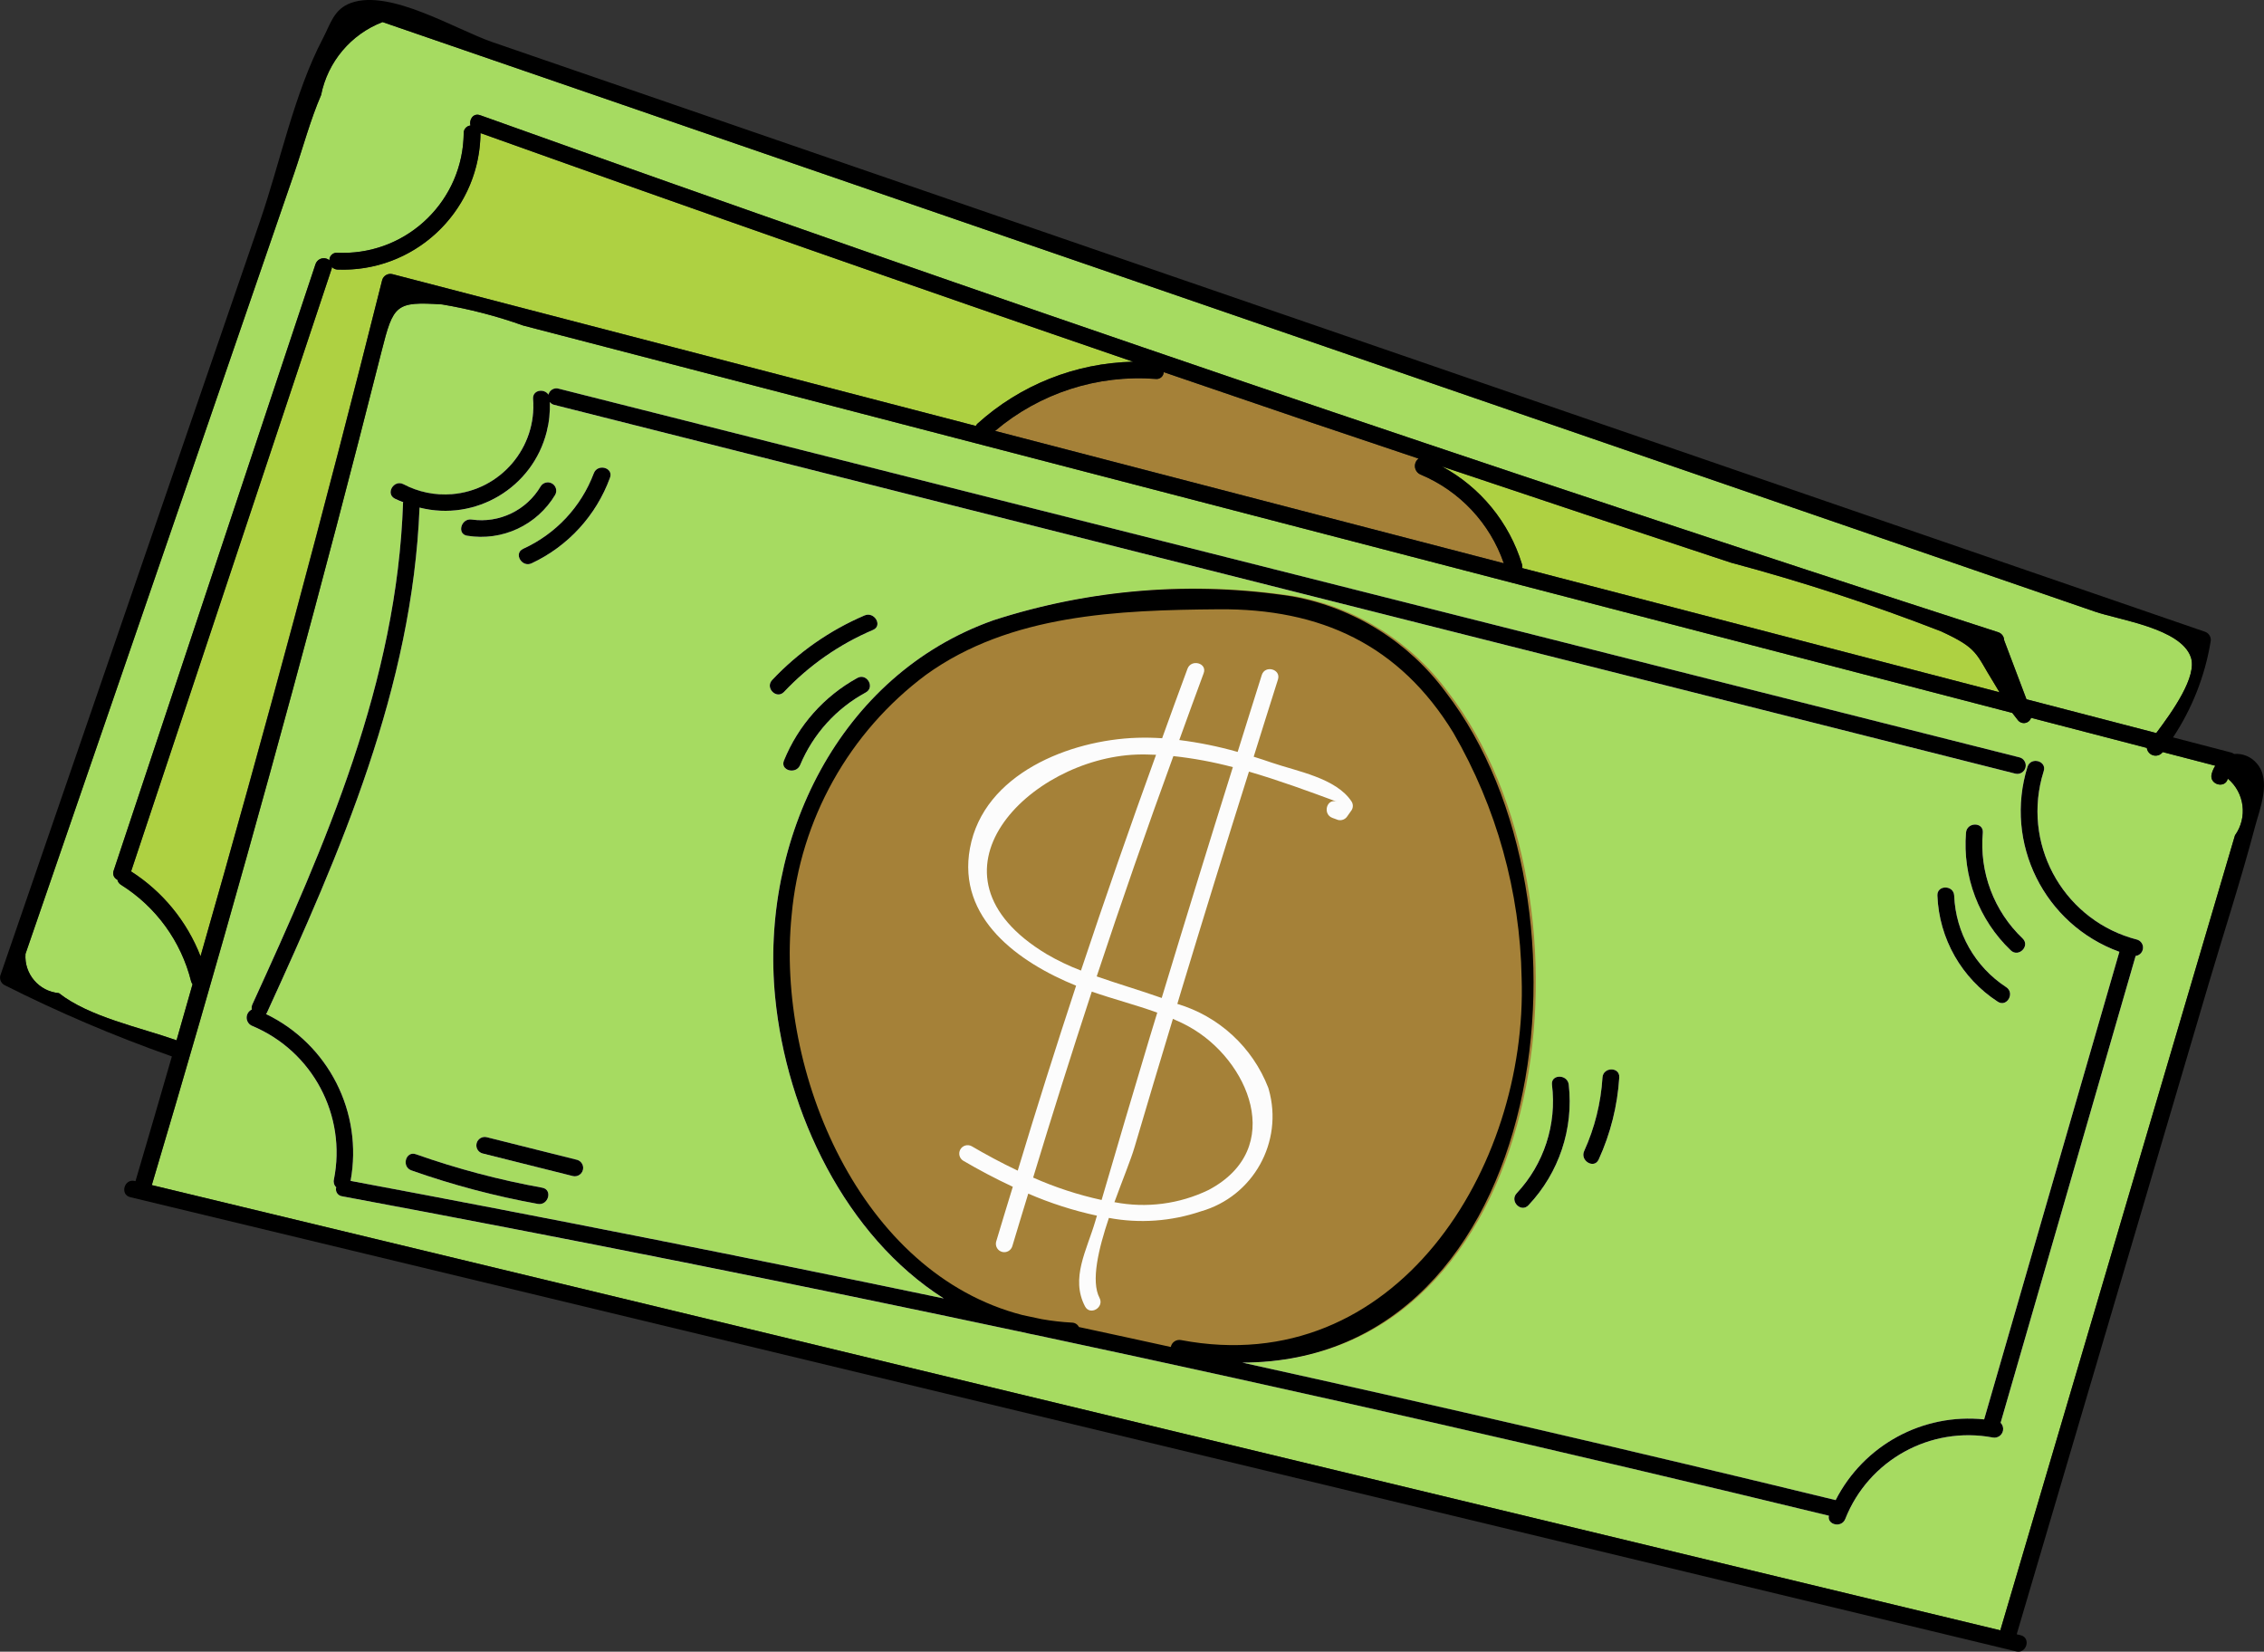 <?xml version="1.0" encoding="utf-8"?>
<!-- Generator: Adobe Illustrator 21.1.0, SVG Export Plug-In . SVG Version: 6.00 Build 0)  -->
<svg version="1.1" id="Capa_1" xmlns="http://www.w3.org/2000/svg" xmlns:xlink="http://www.w3.org/1999/xlink" x="0px" y="0px"
	 viewBox="0 0 91.606 66.823" style="enable-background:new 0 0 91.606 66.823;" xml:space="preserve">
<rect x="0" y="0" width="91.606" height="66.823" fill="#333333" stroke="none"/>
<style type="text/css">
	.st0{fill:#AED142;}
	.st1{fill:#FFFFFF;}
	.st2{fill:#A58138;}
	.st3{fill:#A6DB61;}
	.st4{fill:#FCFCFC;}
</style>
<path class="st0" d="M61.594,22.983l19.309,5.023c-0.064-0.111-0.136-0.234-0.233-0.389
	c-0.739-1.181-0.611-1.377-2.136-2.077c-2.783-1.081-5.622-2.009-8.506-2.78
	c-3.898-1.283-7.792-2.579-11.682-3.888c1.557,0.842,2.72,2.263,3.236,3.955
	C61.599,22.878,61.602,22.931,61.594,22.983z"/>
<path class="st1" d="M46.776,30.536c-0.259-0.011-0.518-0.02-0.774-0.01c-4.345,0.156-9.05,4.836-3.645,8.079
	c0.442,0.257,0.904,0.478,1.381,0.66C44.708,36.342,45.72,33.432,46.776,30.536z"/>
<path class="st2" d="M57.474,19.197c-0.19-0.084-0.277-0.306-0.193-0.496
	c0.026-0.058,0.065-0.109,0.116-0.148c-1.449-0.487-2.897-0.974-4.345-1.462
	c-1.99-0.674-3.979-1.353-5.965-2.035c-0.006,0.159-0.14,0.282-0.298,0.276
	c-0.007-0-0.014-0.001-0.021-0.002c-2.36-0.182-4.697,0.574-6.504,2.103l20.583,5.355
	C60.286,21.166,59.059,19.859,57.474,19.197z"/>
<path class="st1" d="M46.825,40.969c-0.872-0.317-1.782-0.547-2.649-0.851c-0.822,2.498-1.613,5.005-2.373,7.524
	c0.89,0.395,1.819,0.699,2.77,0.906c0.637-2.178,1.281-4.355,1.932-6.529
	C46.61,41.668,46.719,41.319,46.825,40.969z"/>
<path class="st1" d="M61.566,39.571c-0.063-3.488-1.013-6.903-2.761-9.922c-2.175-3.557-5.363-5.034-9.503-4.999
	c-4.055,0.035-8.431,0.197-11.834,2.649c-3.115,2.321-5.093,5.859-5.439,9.728
	c-0.643,6.354,2.777,14.493,9.344,16.178c0.259,0.055,0.519,0.109,0.778,0.165
	c0.405,0.071,0.814,0.118,1.225,0.14c0.119,0.003,0.226,0.072,0.278,0.178
	c1.24,0.266,2.479,0.538,3.717,0.807c0.038-0.191,0.222-0.315,0.413-0.279
	C56.478,55.863,61.821,47.243,61.566,39.571z M54.692,32.775c-0.057,0.08-0.113,0.161-0.17,0.241
	c-0.079,0.131-0.235,0.195-0.384,0.156l-0.226-0.083c-0.407-0.151-0.23-0.807,0.181-0.655
	c-1.128-0.417-2.33-0.859-3.556-1.216c-0.927,2.955-1.841,5.913-2.742,8.875c-0.053,0.174-0.103,0.348-0.156,0.522
	c1.684,0.501,3.043,1.753,3.679,3.391c0.641,2.111-0.551,4.343-2.663,4.984
	c-0.023,0.007-0.047,0.014-0.07,0.021c-1.196,0.404-2.475,0.495-3.716,0.264
	c-0.425,1.266-0.734,2.558-0.379,3.236c0.203,0.387-0.384,0.73-0.587,0.343c-0.596-1.139,0.074-2.272,0.417-3.451
	c0.021-0.073,0.043-0.146,0.065-0.219c-0.953-0.205-1.884-0.504-2.779-0.892
	c-0.214,0.711-0.438,1.418-0.646,2.131c-0.056,0.179-0.247,0.279-0.426,0.222
	c-0.17-0.054-0.27-0.229-0.229-0.403c0.218-0.745,0.452-1.485,0.676-2.228
	c-0.715-0.333-1.394-0.695-2.009-1.056c-0.159-0.1-0.206-0.31-0.106-0.469
	c0.096-0.151,0.292-0.203,0.449-0.117c0.558,0.327,1.19,0.669,1.864,0.989
	c0.759-2.503,1.546-4.997,2.362-7.482c-2.332-0.948-4.819-2.725-4.295-5.562c0.557-3.02,4.049-4.379,6.756-4.468
	c0.341-0.011,0.681-0.004,1.02,0.018c0.342-0.937,0.675-1.877,1.026-2.811
	c0.152-0.406,0.809-0.229,0.655,0.18c-0.338,0.899-0.658,1.803-0.987,2.704
	c0.798,0.1,1.588,0.261,2.362,0.481c0.326-1.037,0.647-2.076,0.976-3.112
	c0.132-0.416,0.788-0.237,0.655,0.181c-0.33,1.041-0.655,2.083-0.982,3.125
	c0.246,0.077,0.491,0.158,0.734,0.241c1.004,0.346,2.607,0.618,3.231,1.577
	c0.064,0.105,0.064,0.237-0,0.343C54.692,32.775,54.692,32.775,54.692,32.775z"/>
<path class="st1" d="M45.905,46.415c-0.151,0.511-0.489,1.332-0.813,2.222c1.29,0.251,2.627,0.078,3.81-0.494
	c3.165-1.675,1.617-5.276-0.793-6.607c-0.211-0.117-0.43-0.219-0.651-0.315
	C46.936,42.951,46.418,44.683,45.905,46.415z"/>
<path class="st3" d="M89.487,31.32c0.031-0.121,0.081-0.235,0.148-0.34c-0.708-0.184-1.416-0.369-2.125-0.553
	l-0.001,0.001c-0.119,0.159-0.344,0.192-0.504,0.074c-0.078-0.058-0.129-0.146-0.142-0.243l-4.682-1.218
	c-0.051,0.161-0.223,0.25-0.384,0.199c-0.056-0.018-0.105-0.051-0.142-0.096
	c-0.095-0.116-0.169-0.212-0.235-0.301c-15.525-4.039-31.05-8.077-46.575-12.116
	c-4.559-1.186-9.117-2.372-13.675-3.557c-1.067-0.381-2.165-0.666-3.282-0.854
	c-1.883-0.125-1.972,0.011-2.45,1.901c-0.594,2.346-1.198,4.689-1.812,7.029
	c-2.346,8.941-4.841,17.841-7.484,26.7c24.932,6.004,49.863,12.009,74.795,18.013
	c1.684-5.705,3.369-11.411,5.053-17.117l2.538-8.597c0.423-1.433,0.846-2.865,1.269-4.298
	c0.212-0.716,0.423-1.433,0.634-2.149c0.518-0.724,0.392-1.724-0.289-2.297
	C90.039,31.926,89.383,31.745,89.487,31.32z"/>
<path class="st1" d="M86.413,38.675c-1.821,6.295-3.642,12.591-5.463,18.886
	c0.138,0.138,0.138,0.362-0.001,0.5c-0.083,0.082-0.201,0.119-0.315,0.097
	c-2.521-0.473-5.024,0.907-5.969,3.292c-0.149,0.385-0.745,0.24-0.664-0.128
	c-10.651-2.59-21.337-5.025-32.059-7.304c-0.186-0.035-0.37-0.073-0.552-0.117
	c-9.161-1.946-18.345-3.78-27.552-5.504c-0.155-0.021-0.264-0.165-0.243-0.32
	c0.002-0.014,0.005-0.028,0.009-0.041c-0.084-0.079-0.121-0.197-0.095-0.309
	c0.523-2.597-0.861-5.202-3.306-6.221c-0.185-0.076-0.273-0.288-0.197-0.473
	c0.035-0.084,0.099-0.151,0.181-0.19c-0.014-0.069-0.006-0.141,0.023-0.205
	c2.97-6.486,5.854-13.058,6.097-20.295c0-0.005,0.002-0.011,0.005-0.015
	c-0.111-0.055-0.224-0.095-0.335-0.151c-0.391-0.197-0.046-0.783,0.343-0.587
	c1.749,0.926,3.917,0.258,4.843-1.491c0.319-0.602,0.459-1.283,0.405-1.963
	c-0.02-0.37,0.459-0.421,0.623-0.167c0.04-0.177,0.217-0.288,0.394-0.248
	c0.004,0.001,0.009,0.002,0.013,0.003c19.71,4.974,39.419,9.948,59.129,14.922
	c0.179,0.056,0.279,0.247,0.223,0.426c-0.053,0.171-0.23,0.271-0.404,0.229
	c-19.71-4.974-39.419-9.948-59.129-14.922c-0.068-0.017-0.129-0.057-0.171-0.113
	c0.091,2.337-1.729,4.306-4.066,4.397c-0.406,0.016-0.811-0.027-1.205-0.126
	c-0.293,7.278-3.188,13.91-6.179,20.444c-0.01,0.016-0.021,0.031-0.034,0.045
	c2.532,1.221,3.934,3.986,3.422,6.75c8.018,1.499,16.019,3.084,24.002,4.757
	c-3.974-2.522-6.365-7.509-6.823-12.191c-0.622-6.358,2.568-13.031,8.834-15.247
	c3.904-1.262,8.049-1.592,12.103-0.963c2.484,0.456,4.701,1.842,6.198,3.876
	c6.534,8.462,4.204,27.087-8.23,27.121c8.021,1.769,16.022,3.623,24.005,5.562
	c1.135-2.225,3.523-3.523,6.008-3.265c1.824-6.306,3.648-12.612,5.472-18.917
	c-3.041-1.102-4.678-4.399-3.717-7.488c0.137-0.414,0.792-0.236,0.655,0.18
	c-0.894,2.824,0.67,5.839,3.495,6.733c0.094,0.03,0.19,0.057,0.286,0.082
	c0.179,0.055,0.279,0.244,0.224,0.423c-0.039,0.128-0.151,0.221-0.284,0.237L86.413,38.675z"/>
<path class="st2" d="M52.396,24.123c-4.054-0.629-8.199-0.299-12.103,0.962
	c-6.266,2.216-9.456,8.889-8.834,15.247c0.458,4.683,2.849,9.669,6.823,12.191
	c-0.037-0.008-0.075-0.015-0.112-0.023c0.025,0.018,0.049,0.037,0.073,0.056
	c0.835,0.174,1.534,0.533,2.088,1.025c0.239,0.016,0.478,0.03,0.717,0.074
	c1.761,0.322,3.433,0.863,5.219,1.129c0.686,0.102,1.352,0.249,2.031,0.384
	c0.626,0.08,0.777,0.126,0.454,0.139c0.692,0.039,0.766,0.03,0.221-0.027
	c0.632-0.227,1.286-0.276,1.924-0.188c11.959-0.565,14.134-18.756,7.696-27.094
	C57.097,25.965,54.881,24.578,52.396,24.123z"/>
<path class="st1" d="M79.55,33.686c0.034-0.434,0.714-0.436,0.68,0c-0.146,1.599,0.448,3.176,1.611,4.282
	c0.315,0.305-0.166,0.785-0.481,0.48c-1.29-1.234-1.955-2.983-1.81-4.762
	C79.55,33.686,79.55,33.686,79.55,33.686z"/>
<path class="st1" d="M80.833,40.527c-1.463-0.949-2.374-2.55-2.442-4.292c-0.02-0.438,0.659-0.435,0.679,0
	c0.061,1.503,0.846,2.884,2.106,3.706c0.364,0.24,0.023,0.828-0.343,0.586L80.833,40.527z"/>
<path class="st1" d="M65.52,43.593c-0.073,1.148-0.355,2.272-0.833,3.318c-0.18,0.398-0.766,0.052-0.587-0.343
	c0.426-0.938,0.677-1.946,0.741-2.975c0.028-0.435,0.708-0.436,0.68-0
	C65.52,43.593,65.52,43.593,65.52,43.593z"/>
<path class="st1" d="M62.796,43.882c-0.048-0.434,0.632-0.43,0.679,0c0.2,1.785-0.396,3.568-1.628,4.875
	c-0.298,0.322-0.777-0.16-0.481-0.48c1.105-1.181,1.628-2.791,1.429-4.395V43.882z"/>
<path class="st1" d="M31.724,27.993c-0.301,0.319-0.781-0.163-0.481-0.48c1.053-1.119,2.326-2.009,3.739-2.613
	c0.398-0.171,0.744,0.415,0.343,0.587C33.965,26.064,32.739,26.917,31.724,27.993z"/>
<path class="st1" d="M35.032,28.015c-1.194,0.646-2.131,1.682-2.655,2.935
	c-0.166,0.399-0.823,0.223-0.655-0.18c0.576-1.422,1.624-2.601,2.968-3.341
	C35.073,27.217,35.416,27.804,35.032,28.015z"/>
<path class="st1" d="M21.942,48.052c0.43,0.078,0.247,0.732-0.181,0.655c-1.738-0.314-3.448-0.767-5.114-1.355
	c-0.41-0.145-0.233-0.801,0.181-0.655C18.493,47.285,20.203,47.738,21.942,48.052z"/>
<path class="st1" d="M19.085,21.018c1.118,0.16,2.223-0.372,2.794-1.347
	c0.101-0.159,0.311-0.206,0.469-0.105c0.151,0.095,0.202,0.291,0.117,0.448
	c-0.733,1.233-2.146,1.891-3.562,1.659C18.473,21.608,18.657,20.954,19.085,21.018z"/>
<path class="st1" d="M19.513,46.663c-0.179-0.056-0.279-0.247-0.223-0.426
	c0.053-0.17,0.23-0.27,0.403-0.229c1.221,0.306,2.443,0.612,3.664,0.918
	c0.179,0.056,0.279,0.247,0.223,0.426c-0.053,0.17-0.23,0.271-0.403,0.229
	C21.956,47.275,20.734,46.969,19.513,46.663z"/>
<path class="st1" d="M21.51,22.79c-0.394,0.184-0.739-0.402-0.343-0.586c1.32-0.6,2.348-1.699,2.859-3.056
	c0.152-0.406,0.809-0.229,0.655,0.181C24.124,20.857,22.983,22.101,21.51,22.79z"/>
<path class="st3" d="M7.143,42.09c0.219-0.756,0.431-1.514,0.648-2.27c-0.027-0.036-0.047-0.077-0.059-0.12
	c-0.405-1.618-1.421-3.017-2.835-3.902c-0.076-0.046-0.13-0.121-0.148-0.207
	c-0.139-0.063-0.205-0.224-0.15-0.367c2.723-8.181,5.446-16.361,8.169-24.542
	c0.065-0.184,0.266-0.28,0.45-0.216c0.041,0.014,0.079,0.036,0.112,0.064
	c-0.006-0.163,0.122-0.3,0.286-0.306c0.013-0,0.026-0,0.039,0.001
	c2.695,0.124,4.98-1.961,5.103-4.656c0.003-0.059,0.004-0.117,0.005-0.176
	c-0.006-0.161,0.112-0.299,0.272-0.317c-0.059-0.233,0.109-0.518,0.396-0.415
	c20.363,7.285,40.833,14.256,61.413,20.913c0.145,0.044,0.246,0.176,0.249,0.328
	c0.301,0.796,0.602,1.592,0.903,2.388l5.251,1.366c0.656-0.873,1.671-2.299,1.398-3.072
	c-0.41-1.166-2.879-1.496-3.883-1.842l-7.461-2.569c-4.974-1.712-9.949-3.425-14.923-5.137
	c-9.948-3.425-19.897-6.85-29.845-10.274L17.611,1.626l-2.132-0.734c-1.28,0.493-2.219,1.608-2.487,2.954
	c-0.433,1-0.733,2.128-1.087,3.159c-0.846,2.457-1.692,4.914-2.537,7.37
	c-1.752,5.089-3.504,10.178-5.255,15.267c-0.846,2.457-1.691,4.914-2.537,7.37l-0.544,1.579
	c-0.059,0.81,0.543,1.516,1.352,1.588c1.236,0.968,3.259,1.379,4.751,1.905L7.143,42.09z"/>
<path class="st0" d="M13.654,10.905c-0.085-0.004-0.165-0.041-0.224-0.103
	c-0,0.02-0.003,0.041-0.007,0.06c-2.706,8.131-5.413,16.262-8.119,24.393
	c1.277,0.817,2.261,2.019,2.81,3.433c2.596-9.08,5.046-18.2,7.35-27.359
	c0.052-0.179,0.238-0.284,0.418-0.237l23.601,6.139c0.017-0.033,0.039-0.063,0.066-0.089
	c1.73-1.567,3.966-2.457,6.3-2.508c-8.823-3.026-17.626-6.109-26.409-9.251l0.002,0.007
	c-0.028,3.076-2.545,5.547-5.621,5.519C13.765,10.909,13.71,10.907,13.654,10.905z"/>
<path d="M90.396,30.504c-0.036-0.028-0.077-0.048-0.122-0.06l-2.349-0.611
	c0.772-1.165,1.29-2.481,1.519-3.86c0.044-0.18-0.06-0.363-0.237-0.418
	c-20.43-7.033-40.859-14.066-61.289-21.099c-2.665-0.917-5.33-1.835-7.994-2.752
	c-1.496-0.515-4.135-2.154-5.719-1.587c-0.699,0.25-0.828,0.843-1.142,1.442c-1.155,2.2-1.731,5.028-2.537,7.37
	L0.014,39.464c-0.041,0.148,0.023,0.306,0.156,0.384c2.197,1.108,4.463,2.074,6.784,2.892
	c-0.49,1.683-0.972,3.367-1.472,5.047l-0.032-0.008c-0.425-0.102-0.606,0.552-0.181,0.655
	c25.437,6.126,50.874,12.252,76.311,18.378c0.425,0.102,0.606-0.552,0.181-0.655
	c-0.054-0.013-0.107-0.026-0.161-0.039c2.581-8.743,5.161-17.486,7.742-26.23
	c0.633-2.145,1.333-4.285,1.903-6.448c0.179-0.679,0.673-1.868,0.072-2.551
	C91.092,30.617,90.747,30.473,90.396,30.504z M2.383,40.18c-0.808-0.071-1.41-0.778-1.352-1.588
	l0.544-1.579c0.846-2.457,1.691-4.914,2.537-7.37c1.752-5.089,3.504-10.178,5.255-15.267
	c0.846-2.457,1.692-4.913,2.537-7.37c0.354-1.031,0.654-2.159,1.087-3.159
	c0.268-1.346,1.206-2.46,2.487-2.954l2.132,0.734l14.922,5.137c9.948,3.425,19.897,6.85,29.845,10.274
	c4.974,1.712,9.948,3.425,14.923,5.137l7.461,2.569c1.004,0.346,3.473,0.676,3.883,1.842
	c0.272,0.774-0.742,2.199-1.398,3.072l-5.251-1.366c-0.301-0.796-0.602-1.592-0.903-2.388
	c-0.004-0.152-0.104-0.284-0.249-0.328c-20.577-6.656-41.048-13.627-61.413-20.913
	c-0.287-0.103-0.455,0.182-0.396,0.415c-0.16,0.018-0.279,0.156-0.272,0.317
	c-0.027,2.698-2.235,4.863-4.933,4.836c-0.059-0.001-0.117-0.002-0.176-0.005
	c-0.163-0.016-0.307,0.103-0.323,0.266c-0.001,0.013-0.002,0.026-0.001,0.039
	c-0.148-0.126-0.371-0.109-0.497,0.04c-0.028,0.033-0.05,0.071-0.064,0.112
	c-2.723,8.181-5.446,16.361-8.169,24.542c-0.055,0.143,0.01,0.303,0.15,0.367
	c0.019,0.087,0.072,0.162,0.148,0.207c1.414,0.885,2.43,2.284,2.835,3.902
	c0.011,0.044,0.031,0.085,0.059,0.12c-0.217,0.756-0.429,1.514-0.648,2.27l-0.009-0.005
	C5.642,41.559,3.619,41.147,2.383,40.18z M19.44,5.384c8.783,3.141,17.586,6.225,26.409,9.251
	c-2.333,0.051-4.57,0.941-6.3,2.508c-0.027,0.026-0.049,0.056-0.066,0.089l-23.601-6.139
	c-0.181-0.047-0.366,0.058-0.418,0.237c-2.293,9.162-4.743,18.282-7.35,27.359
	c-0.549-1.413-1.533-2.616-2.81-3.433c2.706-8.131,5.413-16.262,8.119-24.393
	c0.004-0.02,0.007-0.04,0.007-0.06c0.058,0.062,0.139,0.099,0.224,0.103
	c3.073,0.121,5.663-2.273,5.784-5.346c0.002-0.055,0.004-0.11,0.004-0.165L19.44,5.384z
	 M46.767,15.331c0.158,0.018,0.3-0.095,0.318-0.253c0.001-0.007,0.001-0.014,0.002-0.021
	c1.988,0.68,3.976,1.359,5.965,2.035c1.447,0.49,2.896,0.977,4.345,1.462
	c-0.165,0.126-0.197,0.362-0.071,0.527c0.039,0.051,0.089,0.09,0.148,0.116
	c1.585,0.662,2.811,1.968,3.372,3.592l-20.583-5.355c1.807-1.53,4.144-2.286,6.504-2.103L46.767,15.331z
	 M58.346,18.873c3.891,1.306,7.785,2.602,11.682,3.888c2.884,0.771,5.724,1.698,8.506,2.78
	c1.524,0.7,1.397,0.896,2.136,2.077c0.097,0.155,0.169,0.278,0.233,0.389l-19.309-5.023
	c0.009-0.052,0.005-0.105-0.011-0.155c-0.517-1.693-1.68-3.114-3.236-3.955H58.346z M90.431,33.798
	c-0.212,0.717-0.423,1.433-0.634,2.149c-0.423,1.433-0.846,2.866-1.269,4.298l-2.538,8.597
	c-1.684,5.705-3.368,11.411-5.053,17.117c-24.932-6.004-49.863-12.009-74.795-18.013
	c2.637-8.86,5.132-17.76,7.484-26.7c0.614-2.34,1.218-4.683,1.812-7.029
	c0.478-1.89,0.567-2.026,2.45-1.901c1.117,0.187,2.215,0.473,3.282,0.854
	c4.558,1.186,9.117,2.372,13.675,3.557c15.525,4.039,31.05,8.077,46.575,12.116
	c0.066,0.089,0.14,0.184,0.235,0.301c0.108,0.13,0.301,0.147,0.43,0.039
	c0.045-0.037,0.078-0.087,0.096-0.142l4.682,1.218c0.025,0.197,0.206,0.336,0.403,0.311
	c0.097-0.012,0.184-0.064,0.242-0.142l0.001-0.001c0.708,0.184,1.417,0.368,2.125,0.553
	c-0.068,0.105-0.118,0.219-0.148,0.34c-0.104,0.425,0.552,0.606,0.655,0.181
	c0.681,0.573,0.807,1.573,0.289,2.297L90.431,33.798z"/>
<path d="M86.472,38.015c-2.87-0.736-4.599-3.66-3.862-6.529c0.025-0.096,0.052-0.191,0.082-0.286
	c0.137-0.416-0.519-0.595-0.655-0.18c-0.961,3.088,0.677,6.386,3.717,7.488
	c-1.824,6.306-3.648,12.611-5.472,18.917c-2.485-0.258-4.872,1.04-6.008,3.265
	c-7.981-1.942-15.983-3.796-24.005-5.562c12.434-0.034,14.763-18.659,8.23-27.121
	c-1.497-2.034-3.714-3.421-6.198-3.876c-4.054-0.629-8.199-0.299-12.103,0.963
	c-6.266,2.216-9.456,8.889-8.834,15.247c0.458,4.683,2.849,9.669,6.823,12.191
	c-7.983-1.67-15.984-3.256-24.002-4.757c0.511-2.764-0.89-5.529-3.422-6.75
	c0.012-0.014,0.024-0.029,0.034-0.045c2.991-6.534,5.886-13.166,6.179-20.444
	c2.267,0.574,4.571-0.799,5.145-3.066c0.1-0.393,0.142-0.799,0.126-1.205
	c0.042,0.056,0.103,0.096,0.171,0.113c19.71,4.974,39.419,9.948,59.129,14.922
	c0.183,0.044,0.366-0.069,0.41-0.251c0.042-0.174-0.058-0.35-0.229-0.404
	c-19.71-4.974-39.42-9.948-59.129-14.922c-0.175-0.048-0.356,0.056-0.404,0.231
	c-0.001,0.004-0.002,0.009-0.003,0.013c-0.164-0.255-0.643-0.203-0.623,0.167
	c0.159,1.973-1.312,3.7-3.285,3.859c-0.679,0.055-1.36-0.086-1.963-0.405
	c-0.389-0.196-0.734,0.389-0.343,0.587c0.111,0.056,0.223,0.097,0.336,0.143
	c-0.003,0.008-0.005,0.016-0.006,0.024c-0.244,7.237-3.128,13.809-6.097,20.295
	c-0.029,0.064-0.037,0.136-0.023,0.205c-0.181,0.085-0.259,0.301-0.174,0.482
	c0.038,0.082,0.106,0.147,0.19,0.181c2.445,1.02,3.829,3.624,3.306,6.221
	c-0.025,0.113,0.011,0.231,0.095,0.309c-0.044,0.151,0.042,0.309,0.192,0.353
	c0.014,0.004,0.027,0.007,0.041,0.009c9.208,1.719,18.392,3.554,27.552,5.504
	c0.182,0.044,0.366,0.082,0.552,0.117c10.72,2.282,21.406,4.717,32.059,7.304
	c-0.081,0.368,0.515,0.513,0.664,0.128c0.945-2.385,3.448-3.765,5.969-3.292
	c0.192,0.036,0.377-0.09,0.413-0.282c0.022-0.115-0.015-0.233-0.097-0.315
	c1.821-6.296,3.642-12.591,5.463-18.886c0.186-0.022,0.318-0.19,0.297-0.376
	C86.694,38.166,86.601,38.055,86.472,38.015z M47.786,54.216c-0.191-0.037-0.376,0.088-0.413,0.279
	c-1.239-0.27-2.477-0.542-3.717-0.807c-0.053-0.106-0.16-0.175-0.278-0.178
	c-0.411-0.022-0.82-0.068-1.225-0.14c-0.259-0.055-0.519-0.11-0.778-0.165
	c-6.567-1.685-9.987-9.825-9.344-16.178c0.346-3.869,2.324-7.407,5.439-9.728
	c3.403-2.453,7.779-2.615,11.834-2.649c4.14-0.035,7.328,1.442,9.503,4.999
	c1.748,3.019,2.698,6.434,2.761,9.922C61.821,47.243,56.478,55.863,47.786,54.216z"/>
<path class="st4" d="M51.461,30.856c-0.243-0.084-0.488-0.164-0.734-0.241c0.327-1.042,0.651-2.085,0.982-3.125
	c0.132-0.418-0.523-0.597-0.655-0.181c-0.329,1.036-0.65,2.075-0.976,3.112
	c-0.774-0.22-1.563-0.381-2.362-0.481c0.33-0.901,0.65-1.806,0.987-2.704
	c0.154-0.41-0.503-0.587-0.655-0.18c-0.351,0.934-0.684,1.874-1.026,2.811
	c-0.339-0.022-0.679-0.029-1.02-0.018c-2.707,0.089-6.199,1.447-6.756,4.468
	c-0.523,2.837,1.963,4.614,4.295,5.562c-0.818,2.484-1.606,4.978-2.362,7.482
	c-0.675-0.32-1.306-0.662-1.864-0.989c-0.165-0.089-0.371-0.028-0.461,0.137
	c-0.085,0.157-0.034,0.354,0.117,0.449c0.616,0.361,1.294,0.723,2.009,1.056
	c-0.224,0.743-0.458,1.483-0.676,2.228c-0.043,0.183,0.069,0.366,0.252,0.409
	c0.174,0.041,0.349-0.059,0.403-0.229c0.209-0.712,0.433-1.42,0.646-2.131
	c0.895,0.388,1.826,0.686,2.779,0.892c-0.021,0.073-0.043,0.146-0.065,0.219
	c-0.344,1.179-1.014,2.311-0.417,3.451c0.203,0.388,0.789,0.044,0.587-0.343
	c-0.354-0.677-0.046-1.97,0.379-3.236c1.241,0.231,2.52,0.14,3.716-0.264
	c2.123-0.602,3.355-2.811,2.753-4.934c-0.007-0.023-0.013-0.047-0.021-0.07
	c-0.636-1.638-1.994-2.89-3.679-3.391c0.052-0.174,0.103-0.348,0.156-0.522
	c0.897-2.964,1.811-5.922,2.742-8.875c1.226,0.357,2.428,0.799,3.556,1.216c-0.411-0.152-0.588,0.504-0.181,0.655
	l0.226,0.083c0.148,0.039,0.305-0.025,0.384-0.156c0.057-0.08,0.113-0.161,0.17-0.241
	c0.064-0.105,0.064-0.237,0-0.343C54.068,31.474,52.465,31.202,51.461,30.856z M42.357,38.606
	c-5.405-3.244-0.7-7.924,3.645-8.079c0.257-0.009,0.515-0.001,0.774,0.01
	c-1.051,2.897-2.064,5.807-3.038,8.729C43.261,39.084,42.799,38.863,42.357,38.606z M44.573,48.548
	c-0.952-0.207-1.88-0.511-2.77-0.906c0.763-2.517,1.554-5.025,2.373-7.524
	c0.866,0.303,1.777,0.534,2.649,0.851c-0.106,0.35-0.215,0.699-0.32,1.05
	c-0.653,2.174-1.297,4.35-1.932,6.529H44.573z M48.109,41.536c2.41,1.331,3.958,4.933,0.793,6.607
	c-1.183,0.572-2.52,0.745-3.81,0.494c0.324-0.89,0.662-1.711,0.813-2.222
	c0.512-1.733,1.029-3.464,1.553-5.194c0.221,0.096,0.44,0.198,0.651,0.315H48.109z M47.005,40.375
	c-0.869-0.308-1.772-0.57-2.63-0.872c0.989-2.986,2.023-5.957,3.102-8.913
	c0.812,0.088,1.617,0.237,2.407,0.446c-0.974,3.108-1.934,6.221-2.879,9.339L47.005,40.375z"/>
<path d="M16.647,47.352c1.666,0.588,3.376,1.041,5.114,1.355c0.428,0.077,0.611-0.577,0.181-0.655
	c-1.738-0.314-3.449-0.767-5.114-1.355C16.414,46.551,16.236,47.207,16.647,47.352z"/>
<path d="M23.358,46.926c-1.221-0.306-2.443-0.612-3.664-0.918c-0.183-0.044-0.366,0.069-0.41,0.251
	c-0.042,0.174,0.058,0.35,0.229,0.403c1.222,0.306,2.443,0.612,3.664,0.918
	c0.183,0.044,0.366-0.069,0.41-0.252C23.628,47.155,23.528,46.979,23.358,46.926z"/>
<path d="M34.689,27.429c-1.344,0.74-2.392,1.92-2.968,3.341c-0.167,0.403,0.49,0.579,0.655,0.18
	c0.524-1.253,1.461-2.289,2.655-2.935C35.416,27.804,35.073,27.217,34.689,27.429z"/>
<path d="M34.982,24.899c-1.413,0.604-2.686,1.494-3.739,2.613c-0.3,0.318,0.18,0.799,0.481,0.48
	c1.014-1.075,2.24-1.929,3.601-2.507C35.726,25.314,35.38,24.729,34.982,24.899z"/>
<path d="M61.847,48.758c1.233-1.307,1.828-3.09,1.628-4.875c-0.047-0.43-0.727-0.434-0.679,0
	c0.199,1.605-0.324,3.215-1.429,4.395C61.07,48.598,61.549,49.08,61.847,48.758z"/>
<path d="M64.84,43.593c-0.064,1.028-0.315,2.037-0.741,2.975c-0.179,0.395,0.406,0.741,0.587,0.343
	c0.478-1.046,0.76-2.17,0.833-3.318C65.548,43.156,64.868,43.158,64.84,43.593z"/>
<path d="M81.84,37.968c-1.163-1.106-1.757-2.684-1.611-4.282c0.034-0.436-0.646-0.434-0.68,0
	c-0.145,1.779,0.52,3.529,1.81,4.762C81.674,38.753,82.155,38.273,81.84,37.968z"/>
<path d="M79.07,36.234c-0.02-0.435-0.7-0.438-0.679,0c0.068,1.743,0.979,3.343,2.442,4.292
	c0.366,0.241,0.707-0.347,0.343-0.587C79.916,39.118,79.131,37.738,79.07,36.234z"/>
<path d="M22.466,20.015c0.089-0.165,0.027-0.372-0.139-0.46c-0.157-0.084-0.353-0.033-0.448,0.117
	c-0.572,0.974-1.676,1.507-2.794,1.347c-0.428-0.064-0.612,0.59-0.181,0.655
	C20.32,21.906,21.733,21.247,22.466,20.015z"/>
<path d="M24.026,19.148c-0.511,1.357-1.539,2.455-2.859,3.056c-0.396,0.185-0.051,0.77,0.343,0.586
	c1.473-0.689,2.613-1.934,3.171-3.461C24.835,18.919,24.179,18.742,24.026,19.148z"/>
</svg>
